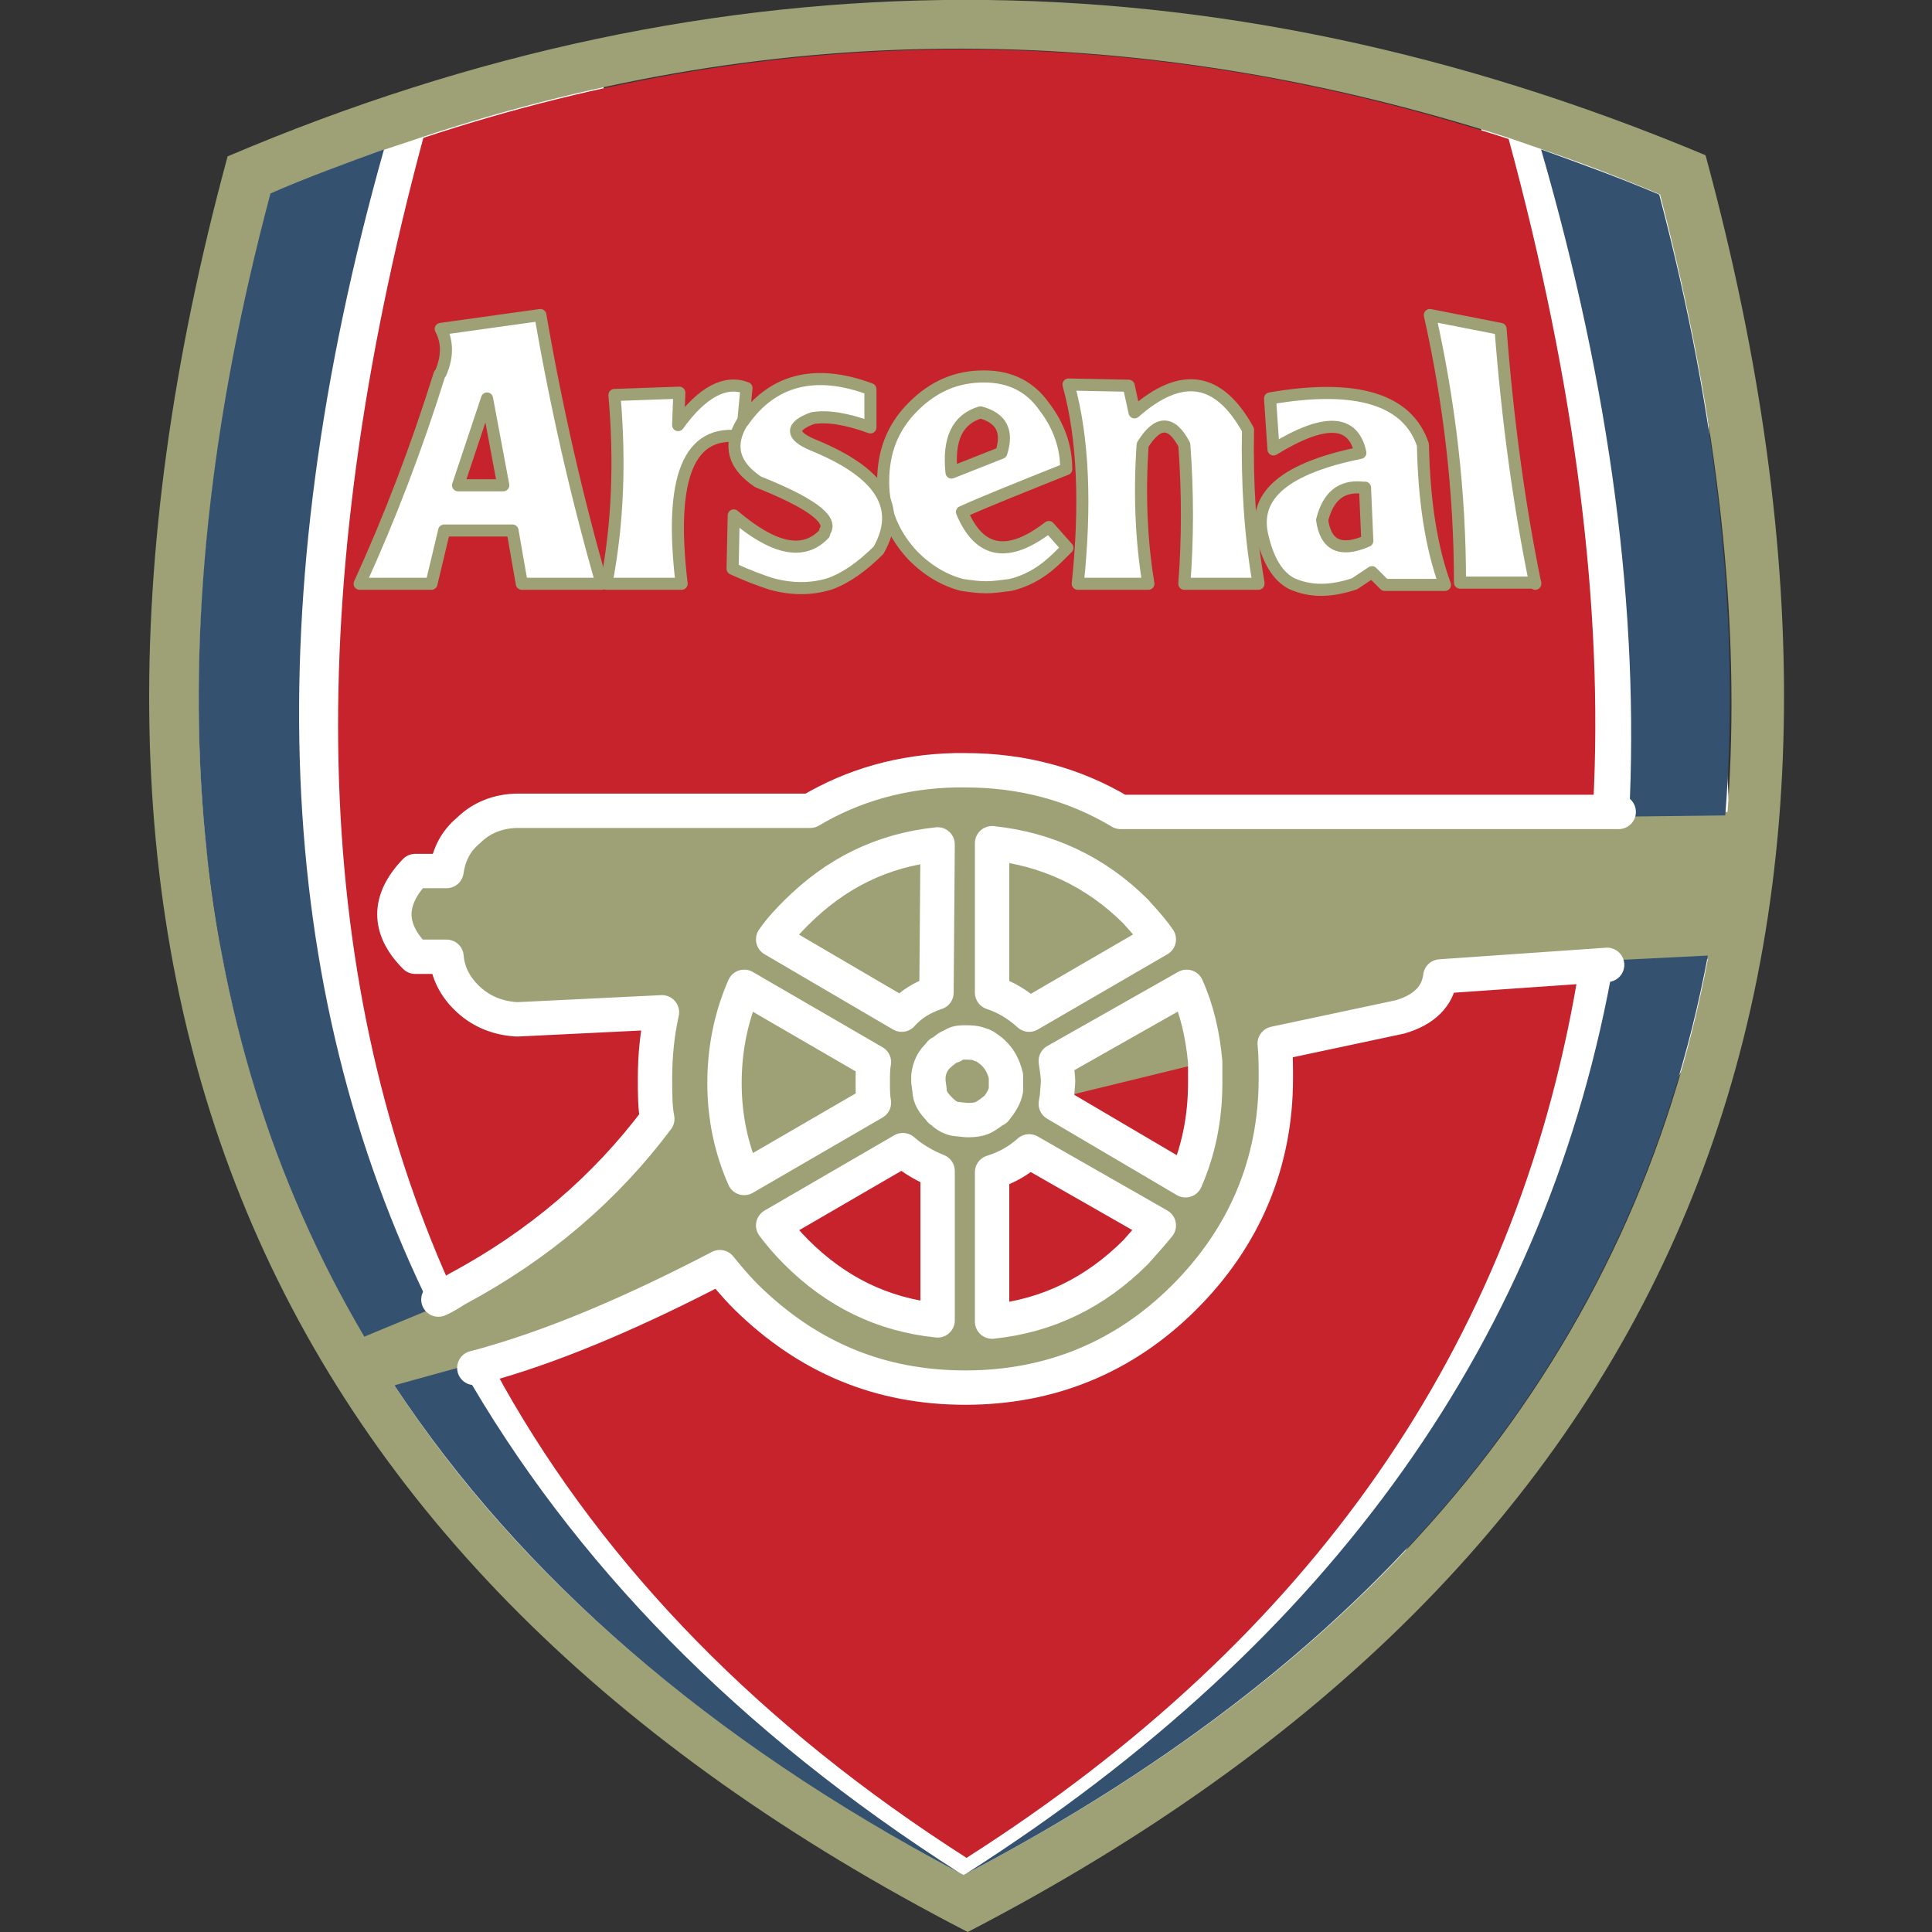 <svg width="32" height="32" viewBox="0 0 32 32" fill="none" xmlns="http://www.w3.org/2000/svg">
<rect x="0" y="0" width="32" height="32" fill="#333333" stroke="none"/>
<g clip-path="url(#clip0_1444_3052)">
<path d="M5.324 2.59L9.947 1.208L16.009 30.369L24.662 1.726L28.077 2.897L28.787 16.115L22.552 26.954L16.009 31.75L7.722 25.439L4.057 18.513L3.002 11.184L4 3.089L5.324 2.59Z" fill="white"/>
<path d="M9.966 9.669H10.043" stroke="#9EA176" stroke-width="0.557" stroke-miterlimit="2.613" stroke-linecap="round" stroke-linejoin="round"/>
<path d="M26.388 13.448C26.388 13.448 26.388 13.391 26.388 13.333C26.561 10.091 26.101 6.408 24.988 2.302C18.906 0.326 12.921 0.326 7.012 2.283C4.998 9.765 5.132 16.096 7.453 21.276C7.472 21.314 7.492 21.372 7.53 21.41C7.53 21.41 7.741 21.794 8.144 22.599C8.201 22.715 8.278 22.83 8.336 22.945C10.043 25.976 12.614 28.604 16.009 30.772C21.727 27.127 25.084 22.292 26.12 16.249C26.12 16.172 26.139 16.115 26.158 16.038L26.388 13.448Z" fill="#C6232D"/>
<path d="M28.249 2.571C20.058 -0.863 11.885 -0.863 3.77 2.59C0.105 16.096 4.192 25.899 16.029 32C27.827 25.88 31.914 16.058 28.249 2.571ZM25.544 2.475C26.216 2.705 26.868 2.954 27.501 3.223V3.242C28.46 6.926 28.844 10.321 28.614 13.448H18.58C17.813 12.988 16.95 12.758 16.009 12.758H15.837C14.954 12.777 14.149 13.007 13.439 13.429H8.604C8.278 13.429 7.99 13.544 7.779 13.755C7.568 13.928 7.453 14.158 7.415 14.427H6.897C6.436 14.906 6.436 15.386 6.897 15.847H7.415C7.434 16.096 7.549 16.345 7.779 16.556C8.01 16.767 8.278 16.863 8.566 16.883C8.585 16.883 8.585 16.883 8.604 16.883L10.983 16.767C10.906 17.113 10.868 17.477 10.868 17.861C10.868 18.11 10.868 18.34 10.906 18.532C10.024 19.703 8.911 20.662 7.53 21.391L7.127 21.602C6.801 21.755 6.436 21.909 6.014 22.062C3.002 16.959 2.484 10.686 4.499 3.204C5.113 2.935 5.746 2.705 6.379 2.475L7.012 2.264C12.921 0.307 18.906 0.326 24.988 2.283L25.544 2.475ZM14.456 17.918C14.456 18.053 14.456 18.168 14.475 18.264L12.326 19.511C12.115 19.031 12 18.513 12 17.938C12 17.362 12.115 16.825 12.326 16.345L14.475 17.592C14.456 17.688 14.456 17.803 14.456 17.918ZM15.971 17.266C16.067 17.266 16.163 17.266 16.24 17.305C16.278 17.305 16.336 17.343 16.432 17.42L16.47 17.458C16.566 17.554 16.623 17.669 16.662 17.823V18.053C16.643 18.168 16.566 18.283 16.489 18.379C16.47 18.379 16.47 18.379 16.451 18.398C16.374 18.456 16.297 18.513 16.221 18.532C16.144 18.552 16.086 18.552 16.009 18.552L15.818 18.532C15.722 18.513 15.645 18.456 15.588 18.398C15.568 18.398 15.568 18.379 15.568 18.379C15.453 18.264 15.396 18.168 15.396 18.053L15.376 17.918V17.823C15.396 17.669 15.453 17.554 15.568 17.458C15.568 17.439 15.568 17.439 15.588 17.439C15.664 17.381 15.722 17.324 15.779 17.324C15.799 17.285 15.875 17.266 15.971 17.266ZM15.511 16.441C15.28 16.518 15.089 16.633 14.935 16.806L12.806 15.559C12.94 15.367 13.074 15.233 13.189 15.117C13.842 14.465 14.609 14.082 15.53 13.986L15.511 16.441ZM13.189 20.739C13.036 20.585 12.921 20.451 12.806 20.297L14.954 19.05C15.127 19.204 15.338 19.319 15.53 19.396V21.87C14.609 21.774 13.842 21.391 13.189 20.739ZM11.904 21.007C12 21.122 12.134 21.295 12.345 21.506C13.362 22.504 14.552 23.002 15.971 23.002C17.372 23.002 18.599 22.504 19.597 21.506C20.595 20.508 21.113 19.28 21.113 17.88C21.113 17.688 21.113 17.496 21.093 17.305L23.165 16.863C23.568 16.748 23.799 16.518 23.837 16.192L28.288 15.885C27.06 22.35 22.974 27.396 15.99 31.041C15.971 31.041 15.971 31.041 15.971 31.06L15.894 31.021C11.731 28.796 8.604 26.11 6.532 22.945C6.858 22.906 7.242 22.83 7.683 22.715L8.105 22.599C9.257 22.273 10.523 21.736 11.904 21.007ZM16.432 21.89V19.415C16.681 19.338 16.873 19.223 17.046 19.07L19.194 20.297C19.117 20.393 18.983 20.547 18.811 20.739C18.139 21.41 17.352 21.794 16.432 21.89ZM19.194 15.559L17.046 16.806C16.854 16.633 16.662 16.518 16.432 16.441V13.966C17.333 14.062 18.139 14.427 18.811 15.098C19.002 15.309 19.117 15.444 19.194 15.559ZM19.655 16.345C19.827 16.729 19.923 17.151 19.962 17.592V17.938C19.962 18.532 19.846 19.07 19.635 19.549L17.487 18.283L17.506 18.168L17.525 17.918C17.525 17.823 17.506 17.707 17.487 17.573L19.655 16.345Z" fill="#9EA176"/>
<path d="M17.525 18.187L19.962 17.592C19.923 17.151 19.827 16.729 19.655 16.345L17.506 17.592C17.525 17.727 17.544 17.842 17.544 17.938L17.525 18.187Z" fill="#9EA176"/>
<path d="M17.046 16.787L19.194 15.54C19.117 15.424 18.983 15.29 18.811 15.098C18.139 14.427 17.333 14.043 16.432 13.966V16.422C16.662 16.499 16.873 16.614 17.046 16.787Z" fill="#9EA176"/>
<path d="M16.432 17.42C16.336 17.343 16.278 17.305 16.24 17.305C16.163 17.266 16.067 17.266 15.99 17.266H15.971C15.856 17.266 15.799 17.285 15.76 17.305C15.703 17.324 15.626 17.362 15.568 17.42C15.549 17.42 15.549 17.42 15.549 17.439C15.434 17.535 15.377 17.65 15.357 17.803V17.899L15.377 18.034C15.377 18.149 15.453 18.264 15.549 18.36C15.549 18.36 15.549 18.379 15.568 18.379C15.626 18.436 15.703 18.494 15.799 18.513L15.99 18.532C16.067 18.532 16.125 18.532 16.201 18.513C16.278 18.494 16.336 18.436 16.432 18.379C16.432 18.36 16.451 18.36 16.47 18.36C16.566 18.244 16.623 18.149 16.643 18.034V17.803C16.623 17.65 16.547 17.535 16.451 17.439L16.432 17.42Z" fill="#9EA176"/>
<path d="M14.935 16.806C15.089 16.633 15.3 16.518 15.511 16.441V13.966C14.609 14.062 13.822 14.446 13.17 15.098C13.055 15.213 12.921 15.348 12.787 15.54L14.935 16.806Z" fill="#9EA176"/>
<path d="M14.456 17.919C14.456 17.803 14.456 17.688 14.475 17.573L12.326 16.326C12.115 16.806 12 17.324 12 17.919C12 18.494 12.115 19.012 12.326 19.492L14.475 18.245C14.456 18.168 14.456 18.053 14.456 17.919Z" fill="#9EA176"/>
<path d="M26.734 15.904C25.659 22.12 22.072 27.166 15.99 31.041C22.954 27.396 27.06 22.35 28.288 15.827L26.734 15.904Z" fill="#355170"/>
<path d="M7.645 22.638L6.532 22.945C8.623 26.11 11.731 28.815 15.895 31.022C12.23 28.681 9.487 25.88 7.645 22.638Z" fill="#355170"/>
<path d="M27.482 3.223C26.849 2.954 26.216 2.724 25.525 2.475C26.676 6.446 27.156 10.13 26.983 13.525L28.576 13.506C28.825 10.341 28.46 6.926 27.482 3.223Z" fill="#355170"/>
<path d="M6.36 2.475C5.727 2.705 5.094 2.935 4.48 3.204C2.484 10.686 3.002 16.998 6.034 22.139L7.146 21.679C4.518 16.364 4.249 9.957 6.36 2.475Z" fill="#355170"/>
<path d="M8.95 5.218L7.3 5.448C7.415 5.66 7.415 5.909 7.3 6.177V6.197C6.916 7.425 6.475 8.576 5.976 9.669H7.165L7.376 8.787H8.508L8.662 9.669H9.986C9.563 8.269 9.218 6.772 8.95 5.218ZM8.336 8.038H7.587L8.067 6.6L8.336 8.038Z" fill="white"/>
<path d="M7.281 6.197C6.897 7.425 6.456 8.576 5.957 9.669H7.146L7.357 8.787H8.489L8.643 9.669H9.966C9.563 8.269 9.218 6.772 8.95 5.218L7.3 5.448C7.415 5.66 7.415 5.909 7.3 6.177M8.067 6.6L8.336 8.038H7.587L8.067 6.6Z" stroke="#9EA176" stroke-width="0.2" stroke-miterlimit="2.613" stroke-linecap="round" stroke-linejoin="round"/>
<path d="M11.29 9.669C11.079 7.904 11.405 7.098 12.288 7.233L12.364 6.427C12.019 6.293 11.635 6.484 11.232 7.041L11.252 6.504L10.177 6.542C10.273 7.636 10.235 8.671 10.043 9.669H11.29Z" fill="white"/>
<path d="M12.288 7.233C11.405 7.098 11.079 7.904 11.29 9.669H10.043C10.235 8.671 10.273 7.636 10.177 6.542L11.252 6.504L11.232 7.041C11.635 6.484 12.019 6.293 12.364 6.427L12.288 7.233Z" stroke="#9EA176" stroke-width="0.2" stroke-miterlimit="2.613" stroke-linecap="round" stroke-linejoin="round"/>
<path d="M24.182 9.669H25.429C25.161 8.365 24.969 6.945 24.854 5.448L23.683 5.218C24.009 6.676 24.163 8.173 24.182 9.669Z" fill="white"/>
<path d="M25.429 9.669C25.161 8.365 24.969 6.945 24.854 5.448L23.683 5.218C24.009 6.676 24.182 8.154 24.182 9.65H25.429V9.669Z" stroke="#9EA176" stroke-width="0.2" stroke-miterlimit="2.613" stroke-linecap="round" stroke-linejoin="round"/>
<path d="M17.679 9.074L17.372 8.729C16.7 9.247 16.221 9.17 15.933 8.48C16.317 8.326 16.892 8.096 17.66 7.77C17.66 7.405 17.544 7.06 17.314 6.734C17.065 6.408 16.739 6.235 16.317 6.235C15.875 6.235 15.492 6.389 15.146 6.734C14.82 7.079 14.648 7.482 14.648 7.981C14.648 8.461 14.801 8.863 15.146 9.209C15.396 9.458 15.645 9.612 15.952 9.688H16.758C17.046 9.612 17.314 9.458 17.564 9.209L17.679 9.074ZM16.24 6.83C16.585 6.926 16.7 7.137 16.585 7.501L15.76 7.847C15.703 7.29 15.856 6.945 16.24 6.83Z" fill="white"/>
<path d="M16.585 7.501C16.7 7.137 16.585 6.926 16.24 6.83C15.856 6.945 15.703 7.271 15.76 7.827L16.585 7.501ZM17.66 7.77C16.892 8.077 16.317 8.307 15.933 8.48C16.221 9.17 16.7 9.247 17.372 8.729L17.679 9.074L17.544 9.209C17.295 9.458 17.046 9.612 16.739 9.688C16.585 9.708 16.451 9.727 16.336 9.727C16.201 9.727 16.067 9.708 15.933 9.688C15.645 9.612 15.377 9.458 15.127 9.209C14.801 8.863 14.628 8.461 14.628 7.981C14.628 7.482 14.782 7.079 15.127 6.734C15.472 6.389 15.856 6.235 16.297 6.235C16.739 6.235 17.065 6.408 17.295 6.734C17.544 7.06 17.66 7.405 17.66 7.77Z" stroke="#9EA176" stroke-width="0.2" stroke-miterlimit="2.613" stroke-linecap="round" stroke-linejoin="round"/>
<path d="M20.844 9.669C20.71 8.882 20.652 8.038 20.671 7.137C20.211 6.254 19.578 6.158 18.791 6.849L18.695 6.408L17.698 6.388C17.947 7.29 17.985 8.403 17.851 9.688H19.002C18.887 8.998 18.868 8.211 18.906 7.386C19.156 6.983 19.405 6.983 19.597 7.386C19.655 8.153 19.655 8.921 19.597 9.688L20.844 9.669Z" fill="white"/>
<path d="M19.002 9.669H17.851C17.985 8.384 17.947 7.271 17.698 6.369L18.695 6.389L18.791 6.83C19.578 6.139 20.192 6.254 20.671 7.118C20.652 8.019 20.71 8.883 20.844 9.65M20.844 9.669H19.616C19.674 8.921 19.674 8.154 19.616 7.367C19.405 6.964 19.175 6.964 18.926 7.367C18.868 8.192 18.906 8.979 19.021 9.669" stroke="#9EA176" stroke-width="0.2" stroke-miterlimit="2.613" stroke-linecap="round" stroke-linejoin="round"/>
<path d="M14.417 7.079V6.446C13.496 6.101 12.787 6.293 12.307 6.983L12.288 7.002C12.057 7.386 12.153 7.712 12.556 7.981C13.42 8.326 13.784 8.595 13.669 8.787L13.65 8.825C13.305 9.19 12.806 9.074 12.153 8.518L12.134 9.401C12.384 9.516 12.595 9.592 12.767 9.65C13.113 9.746 13.439 9.746 13.746 9.65C14.014 9.554 14.283 9.362 14.552 9.094C14.954 8.384 14.59 7.808 13.458 7.348C13.094 7.194 13.094 7.041 13.458 6.907C13.688 6.887 13.995 6.926 14.417 7.079Z" fill="white"/>
<path d="M13.65 8.844C13.305 9.209 12.806 9.094 12.153 8.537L12.134 9.42C12.384 9.535 12.595 9.612 12.767 9.669C13.113 9.765 13.439 9.765 13.746 9.669C14.014 9.573 14.283 9.381 14.552 9.113C14.954 8.403 14.59 7.827 13.458 7.367C13.094 7.213 13.094 7.06 13.458 6.926C13.688 6.887 13.995 6.926 14.417 7.079V6.446C13.496 6.101 12.787 6.293 12.307 6.983L12.288 7.002C12.057 7.386 12.153 7.712 12.556 7.981C13.42 8.326 13.784 8.595 13.669 8.787" stroke="#9EA176" stroke-width="0.2" stroke-miterlimit="2.613" stroke-linecap="round" stroke-linejoin="round"/>
<path d="M21.074 6.599C21.074 6.791 21.074 7.079 21.093 7.444C21.938 6.926 22.417 6.945 22.532 7.501C21.305 7.75 20.767 8.192 20.902 8.844C20.997 9.285 21.17 9.554 21.4 9.669C21.707 9.803 22.034 9.803 22.436 9.669L22.724 9.477L22.935 9.688H23.933V9.669C23.703 9.036 23.587 8.288 23.568 7.367C23.357 6.619 22.513 6.35 21.074 6.599ZM22.609 8.077L22.647 8.959C22.206 9.151 21.957 9.036 21.899 8.614C21.995 8.23 22.206 8.038 22.571 8.077H22.609Z" fill="white"/>
<path d="M22.609 8.077L22.647 8.959C22.206 9.151 21.957 9.036 21.899 8.614C21.995 8.23 22.206 8.038 22.571 8.077M21.093 7.444C21.938 6.926 22.417 6.945 22.532 7.501C21.305 7.75 20.767 8.192 20.902 8.844C20.997 9.285 21.17 9.554 21.4 9.669C21.707 9.803 22.034 9.803 22.436 9.669L22.724 9.477L22.935 9.688H23.933C23.703 9.055 23.587 8.288 23.568 7.367C23.319 6.619 22.475 6.35 21.036 6.599L21.093 7.444Z" stroke="#9EA176" stroke-width="0.2" stroke-miterlimit="2.613" stroke-linecap="round" stroke-linejoin="round"/>
<path d="M26.811 13.448H18.561C17.794 12.988 16.93 12.758 15.99 12.758H15.818C14.935 12.777 14.13 13.007 13.42 13.429H8.585C8.259 13.429 7.971 13.544 7.76 13.755C7.549 13.928 7.434 14.158 7.396 14.427H6.878C6.417 14.906 6.417 15.386 6.878 15.847H7.396C7.415 16.096 7.53 16.345 7.76 16.556C7.99 16.767 8.259 16.863 8.547 16.883C8.566 16.883 8.566 16.883 8.585 16.883L10.964 16.767C10.887 17.113 10.849 17.477 10.849 17.861C10.849 18.11 10.849 18.34 10.887 18.532C10.024 19.683 8.93 20.623 7.568 21.352C7.472 21.41 7.357 21.487 7.261 21.525M7.856 22.657C7.99 22.619 8.086 22.599 8.201 22.561C9.314 22.235 10.561 21.698 11.923 20.988C12.019 21.103 12.153 21.276 12.364 21.487C13.381 22.484 14.571 22.983 15.99 22.983C17.391 22.983 18.619 22.484 19.616 21.487C20.614 20.489 21.132 19.261 21.132 17.861C21.132 17.669 21.132 17.477 21.113 17.285L23.185 16.844C23.587 16.729 23.818 16.499 23.856 16.173L26.619 15.981M14.456 17.919C14.456 18.053 14.456 18.168 14.475 18.264L12.326 19.511C12.115 19.031 12 18.513 12 17.938C12 17.362 12.115 16.825 12.326 16.345L14.475 17.592C14.456 17.688 14.456 17.803 14.456 17.919ZM15.971 17.266C16.067 17.266 16.163 17.266 16.24 17.305C16.278 17.305 16.336 17.343 16.432 17.42L16.47 17.458C16.566 17.554 16.623 17.669 16.662 17.823V18.053C16.643 18.168 16.566 18.283 16.489 18.379C16.47 18.379 16.47 18.379 16.451 18.398C16.374 18.456 16.297 18.513 16.221 18.532C16.144 18.552 16.086 18.552 16.01 18.552L15.818 18.532C15.722 18.513 15.645 18.456 15.588 18.398C15.568 18.398 15.568 18.379 15.568 18.379C15.453 18.264 15.396 18.168 15.396 18.053L15.377 17.919V17.823C15.396 17.669 15.453 17.554 15.568 17.458C15.568 17.439 15.568 17.439 15.588 17.439C15.664 17.381 15.722 17.324 15.779 17.324C15.799 17.285 15.875 17.266 15.971 17.266ZM15.511 16.441C15.28 16.518 15.089 16.633 14.935 16.806L12.806 15.559C12.94 15.367 13.074 15.233 13.189 15.117C13.842 14.465 14.609 14.082 15.53 13.986L15.511 16.441ZM13.189 20.739C13.036 20.585 12.921 20.451 12.806 20.297L14.954 19.05C15.127 19.204 15.338 19.319 15.53 19.396V21.87C14.609 21.775 13.842 21.391 13.189 20.739ZM16.432 21.89V19.415C16.681 19.338 16.873 19.223 17.046 19.07L19.194 20.297C19.117 20.393 18.983 20.547 18.811 20.739C18.139 21.41 17.352 21.794 16.432 21.89ZM19.194 15.559L17.046 16.806C16.854 16.633 16.662 16.518 16.432 16.441V13.966C17.333 14.062 18.139 14.427 18.811 15.098C19.002 15.309 19.117 15.444 19.194 15.559ZM19.655 16.345C19.827 16.729 19.923 17.151 19.962 17.592V17.938C19.962 18.532 19.846 19.07 19.636 19.549L17.487 18.283L17.506 18.168L17.525 17.919C17.525 17.823 17.506 17.707 17.487 17.573L19.655 16.345Z" stroke="white" stroke-width="0.569" stroke-miterlimit="2.613" stroke-linecap="round" stroke-linejoin="round"/>
</g>
<defs>
<clipPath id="clip0_1444_3052">
<rect width="32" height="32" fill="white"/>
</clipPath>
</defs>
</svg>
